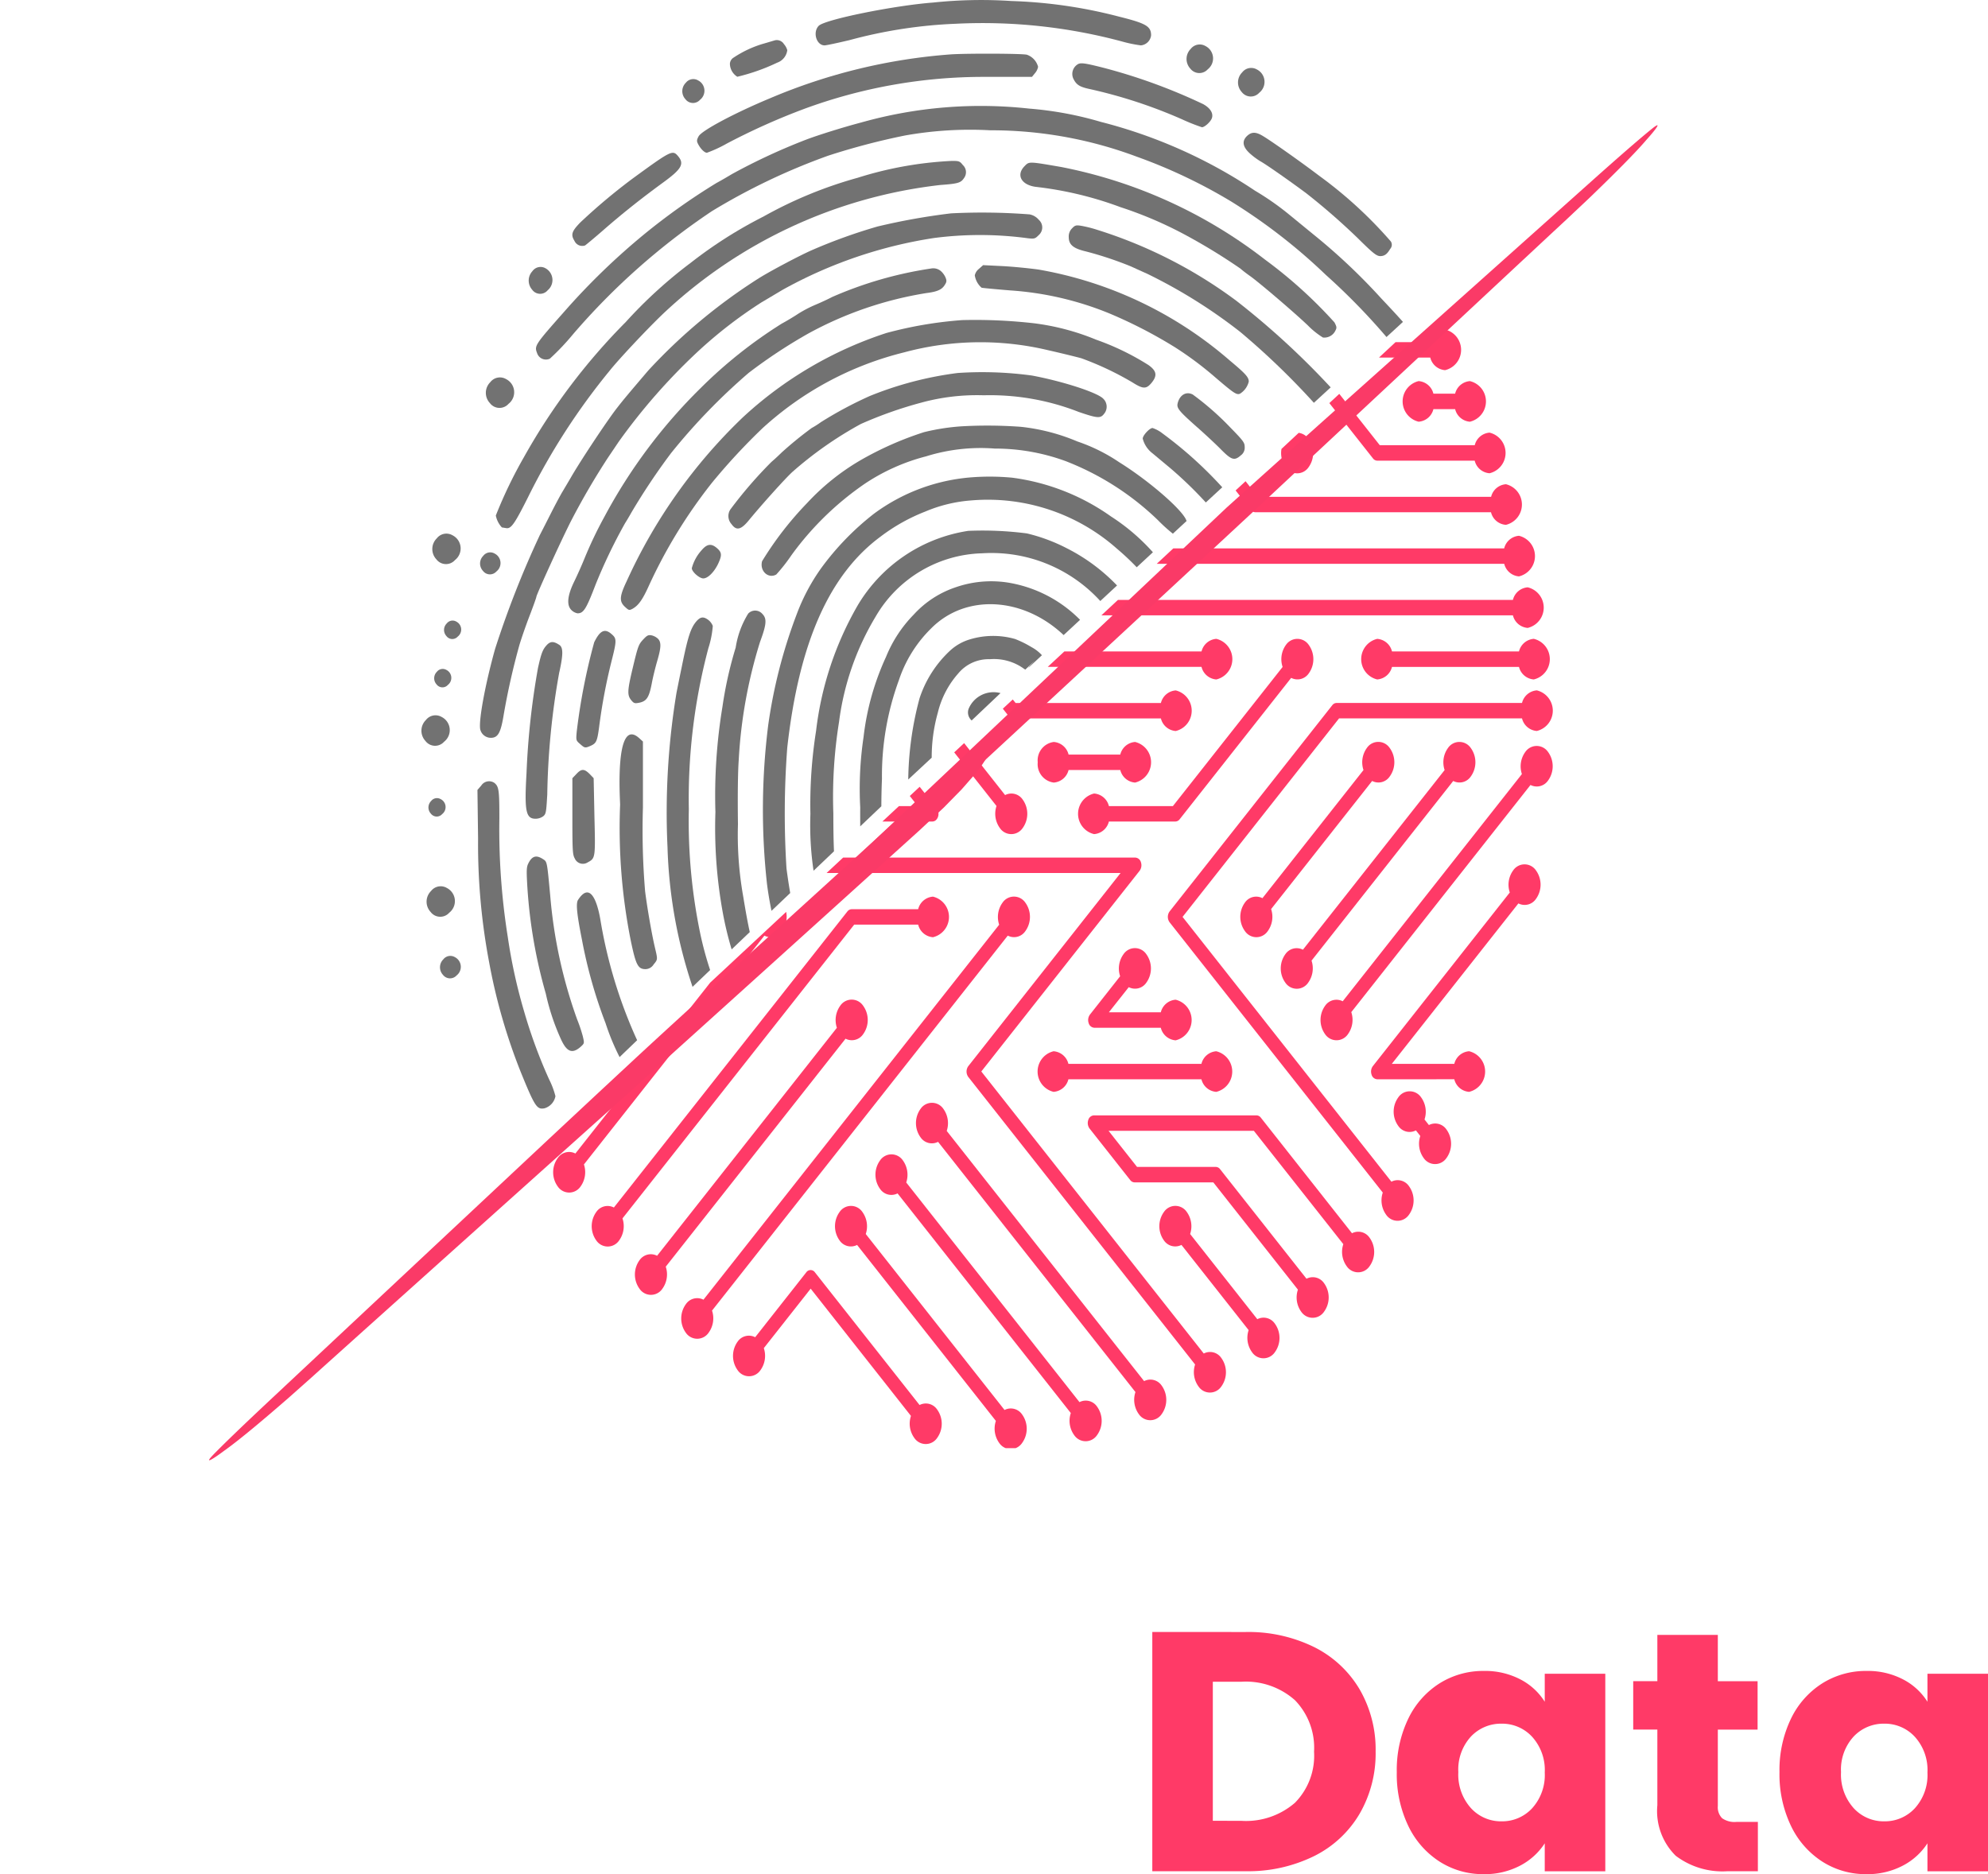 <svg xmlns="http://www.w3.org/2000/svg" xmlns:xlink="http://www.w3.org/1999/xlink" width="140" height="132" viewBox="0 0 140 132">
  <defs>
    <clipPath id="clip-path">
      <path id="Path_459" data-name="Path 459" d="M692,881h13.721v17.109H692Zm0,0" transform="translate(-692 -881)"/>
    </clipPath>
    <filter id="Path_555" x="54.563" y="2.822" width="68.16" height="63.331" filterUnits="userSpaceOnUse">
      <feOffset dx="-4" dy="6" input="SourceAlpha"/>
      <feGaussianBlur stdDeviation="2" result="blur"/>
      <feFlood flood-opacity="0.404"/>
      <feComposite operator="in" in2="blur"/>
      <feComposite in="SourceGraphic"/>
    </filter>
    <filter id="Path_551" x="8.722" y="45.598" width="67.115" height="63.25" filterUnits="userSpaceOnUse">
      <feOffset dx="-4" dy="6" input="SourceAlpha"/>
      <feGaussianBlur stdDeviation="2" result="blur-2"/>
      <feFlood flood-opacity="0.396"/>
      <feComposite operator="in" in2="blur-2"/>
      <feComposite in="SourceGraphic"/>
    </filter>
  </defs>
  <g id="cleandata_logo" transform="translate(-180 -26)">
    <g id="Group_11199" data-name="Group 11199">
      <path id="Path_451" data-name="Path 451" d="M718.214,676.926l1.2,1.519a.656.656,0,0,1,.094.592.57.57,0,0,1-.094.176.389.389,0,0,1-.3.159h-3.524l1.167-1.087h1.322l-.56-.71Zm0,0" transform="translate(-473.449 -595.51)" fill="#ff3a67"/>
      <path id="Path_452" data-name="Path 452" d="M714.543,747.184l-15.97-20.249a.651.651,0,0,1,0-.768l10.722-13.6H688.59l1.167-1.087H710.33a.443.443,0,0,1,.4.335.656.656,0,0,1-.093.592l-11.15,14.139,15.666,19.865a.957.957,0,0,1,1.231.307,1.712,1.712,0,0,1,0,2.023.968.968,0,0,1-1.594,0A1.717,1.717,0,0,1,714.543,747.184Zm0,0" transform="translate(-450.381 -625.078)" fill="#ff3a67"/>
      <path id="Path_453" data-name="Path 453" d="M875.035,556.493H850.566l1.166-1.086h23.3a1.165,1.165,0,0,1,1.042-.887,1.471,1.471,0,0,1,0,2.86A1.163,1.163,0,0,1,875.035,556.493Zm0,0" transform="translate(-589.104 -490.783)" fill="#ff3a67"/>
      <path id="Path_454" data-name="Path 454" d="M906.963,530.1h-16.6a.383.383,0,0,1-.3-.159l-1.085-1.376.7-.651.867,1.1h16.426a1.161,1.161,0,0,1,1.043-.887,1.471,1.471,0,0,1,0,2.86A1.161,1.161,0,0,1,906.963,530.1Zm0,0" transform="translate(-621.963 -468.021)" fill="#ff3a67"/>
      <path id="Path_455" data-name="Path 455" d="M617.743,759.185a.961.961,0,0,1,1.232-.307L639.8,732.466a1.72,1.72,0,0,1,.243-1.561.969.969,0,0,1,1.595,0,1.712,1.712,0,0,1,0,2.021.959.959,0,0,1-1.232.309l-20.827,26.411a1.72,1.72,0,0,1-.243,1.561.97.97,0,0,1-1.6,0A1.714,1.714,0,0,1,617.743,759.185Zm0,0" transform="translate(-389.436 -641.336)" fill="#ff3a67"/>
      <path id="Path_456" data-name="Path 456" d="M732.51,833.474a1.713,1.713,0,0,1,0-2.022.969.969,0,0,1,1.595,0,1.719,1.719,0,0,1,.242,1.561l13.9,17.623a.961.961,0,0,1,1.232.308,1.718,1.718,0,0,1,0,2.023.97.97,0,0,1-1.6,0,1.724,1.724,0,0,1-.242-1.561l-13.9-17.623A.961.961,0,0,1,732.51,833.474Zm0,0" transform="translate(-487.676 -727.359)" fill="#ff3a67"/>
      <path id="Path_457" data-name="Path 457" d="M712.681,858.613a1.71,1.71,0,0,1,0-2.022.969.969,0,0,1,1.595,0,1.723,1.723,0,0,1,.243,1.562l12.2,15.471a.961.961,0,0,1,1.232.308,1.713,1.713,0,0,1,0,2.023.969.969,0,0,1-1.6,0,1.721,1.721,0,0,1-.243-1.562l-12.2-15.47A.96.96,0,0,1,712.681,858.613Zm0,0" transform="translate(-470.699 -748.867)" fill="#ff3a67"/>
      <g id="Group_11154" data-name="Group 11154" transform="translate(238.726 110.891)" clip-path="url(#clip-path)">
        <path id="Path_458" data-name="Path 458" d="M692.861,883.749a1.715,1.715,0,0,1,0-2.023.968.968,0,0,1,1.594,0,1.718,1.718,0,0,1,.243,1.561l9.773,12.394a.962.962,0,0,1,1.232.308,1.714,1.714,0,0,1,0,2.023.97.97,0,0,1-1.6,0,1.726,1.726,0,0,1-.242-1.562l-9.773-12.393A.961.961,0,0,1,692.861,883.749Zm0,0" transform="translate(-692.455 -881.262)" fill="#ff3a67"/>
      </g>
      <path id="Path_460" data-name="Path 460" d="M642.969,917.626a.959.959,0,0,1,1.232-.306l3.6-4.572a.369.369,0,0,1,.606,0l7.371,9.347a.96.96,0,0,1,1.231.307,1.712,1.712,0,0,1,0,2.022.968.968,0,0,1-1.594,0,1.72,1.72,0,0,1-.243-1.561L648.11,913.9l-3.3,4.188a1.722,1.722,0,0,1-.243,1.562.969.969,0,0,1-1.595,0A1.715,1.715,0,0,1,642.969,917.626Zm0,0" transform="translate(-411.02 -797.135)" fill="#ff3a67"/>
      <path id="Path_461" data-name="Path 461" d="M575.75,753.152a1.721,1.721,0,0,1-.243,1.562.969.969,0,0,1-1.595,0,1.715,1.715,0,0,1,0-2.023.959.959,0,0,1,1.232-.306l16.443-20.851a.39.39,0,0,1,.3-.159h4.685a1.163,1.163,0,0,1,1.043-.886,1.47,1.47,0,0,1,0,2.859,1.162,1.162,0,0,1-1.042-.887h-4.506Zm0,0" transform="translate(-351.913 -641.336)" fill="#ff3a67"/>
      <path id="Path_462" data-name="Path 462" d="M594.984,799.1a.961.961,0,0,1,1.232-.306l12.661-16.057a1.728,1.728,0,0,1,.243-1.563.97.97,0,0,1,1.6,0,1.712,1.712,0,0,1,0,2.023.961.961,0,0,1-1.232.308l-12.662,16.057a1.721,1.721,0,0,1-.243,1.562.969.969,0,0,1-1.6,0A1.714,1.714,0,0,1,594.984,799.1Zm0,0" transform="translate(-369.942 -684.346)" fill="#ff3a67"/>
      <path id="Path_463" data-name="Path 463" d="M556.245,754.959l9.492-12.035,5.351-4.983a1.7,1.7,0,0,1-.3,1.363.959.959,0,0,1-1.232.309l-12.709,16.115a1.723,1.723,0,0,1-.243,1.562.968.968,0,0,1-1.594,0,1.708,1.708,0,0,1,0-2.022A.959.959,0,0,1,556.245,754.959Zm0,0" transform="translate(-335.725 -647.713)" fill="#ff3a67"/>
      <path id="Path_464" data-name="Path 464" d="M871.1,665.3l-15.011-19.034a.651.651,0,0,1,0-.769l11.454-14.523a.389.389,0,0,1,.3-.159h13.062a1.162,1.162,0,0,1,1.042-.887,1.471,1.471,0,0,1,0,2.86,1.163,1.163,0,0,1-1.042-.887H868.022L857,645.883l14.708,18.651a.959.959,0,0,1,1.232.308,1.713,1.713,0,0,1,0,2.023.969.969,0,0,1-1.6,0A1.724,1.724,0,0,1,871.1,665.3Zm0,0" transform="translate(-593.721 -555.303)" fill="#ff3a67"/>
      <path id="Path_465" data-name="Path 465" d="M791.15,581.633H762.17l1.167-1.087H791.15a1.161,1.161,0,0,1,1.043-.886,1.47,1.47,0,0,1,0,2.859A1.162,1.162,0,0,1,791.15,581.633Zm-38.647,9,2.886,3.66a.959.959,0,0,1,1.232.307,1.714,1.714,0,0,1,0,2.023.969.969,0,0,1-1.595,0,1.721,1.721,0,0,1-.243-1.562l-2.979-3.777.7-.651Zm0,0" transform="translate(-504.607 -512.293)" fill="#ff3a67"/>
      <path id="Path_466" data-name="Path 466" d="M826.124,605.214a.97.97,0,0,1,1.595,0,1.715,1.715,0,0,1,0,2.023.961.961,0,0,1-1.232.307l-7.853,9.958a.389.389,0,0,1-.3.159h-4.684a1.162,1.162,0,0,1-1.042.888,1.47,1.47,0,0,1,0-2.86,1.162,1.162,0,0,1,1.043.886h4.506l7.727-9.8A1.72,1.72,0,0,1,826.124,605.214Zm0,0" transform="translate(-555.559 -533.799)" fill="#ff3a67"/>
      <path id="Path_467" data-name="Path 467" d="M775.083,610.234l-.415-.525.7-.65.2.248H785.8a1.163,1.163,0,0,1,1.043-.886,1.471,1.471,0,0,1,0,2.86,1.163,1.163,0,0,1-1.043-.887H775.385A.384.384,0,0,1,775.083,610.234ZM779,605.677h9.661a1.163,1.163,0,0,1,1.042-.888,1.471,1.471,0,0,1,0,2.861,1.162,1.162,0,0,1-1.043-.887l-10.829,0Zm0,0" transform="translate(-524.046 -533.793)" fill="#ff3a67"/>
      <path id="Path_468" data-name="Path 468" d="M791.645,656.5a1.308,1.308,0,0,1,1.128-1.432,1.165,1.165,0,0,1,1.044.888h3.641a1.162,1.162,0,0,1,1.042-.888,1.471,1.471,0,0,1,0,2.86,1.161,1.161,0,0,1-1.042-.886h-3.641a1.164,1.164,0,0,1-1.044.886A1.306,1.306,0,0,1,791.645,656.5Zm0,0" transform="translate(-538.565 -576.809)" fill="#ff3a67"/>
      <path id="Path_469" data-name="Path 469" d="M944.934,490.04h-6.865a.387.387,0,0,1-.3-.16l-3.072-3.894.7-.651,2.853,3.617h6.687a1.162,1.162,0,0,1,1.043-.886,1.471,1.471,0,0,1,0,2.861A1.162,1.162,0,0,1,944.934,490.04Zm0,0" transform="translate(-661.082 -431.594)" fill="#ff3a67"/>
      <path id="Path_470" data-name="Path 470" d="M911.841,504.3a1.043,1.043,0,0,1,.687.411,1.714,1.714,0,0,1,0,2.022.969.969,0,0,1-1.595,0,1.689,1.689,0,0,1-.306-1.3Zm0,0" transform="translate(-640.382 -447.814)" fill="#ff3a67"/>
      <path id="Path_471" data-name="Path 471" d="M891.1,666.379a.958.958,0,0,1,1.231-.307l7.116-9.023a1.725,1.725,0,0,1,.242-1.562.969.969,0,0,1,1.6,0,1.708,1.708,0,0,1,0,2.022.958.958,0,0,1-1.232.308l-7.115,9.023a1.713,1.713,0,0,1-.243,1.561.968.968,0,0,1-1.594,0A1.713,1.713,0,0,1,891.1,666.379Zm0,0" transform="translate(-623.427 -576.811)" fill="#ff3a67"/>
      <path id="Path_472" data-name="Path 472" d="M910.929,670.011a.961.961,0,0,1,1.232-.309l9.979-12.653a1.72,1.72,0,0,1,.242-1.562.969.969,0,0,1,1.595,0,1.713,1.713,0,0,1,0,2.023.958.958,0,0,1-1.231.307l-9.978,12.654a1.727,1.727,0,0,1-.243,1.562.969.969,0,0,1-1.595,0A1.713,1.713,0,0,1,910.929,670.011Zm0,0" transform="translate(-640.406 -576.811)" fill="#ff3a67"/>
      <path id="Path_473" data-name="Path 473" d="M930.749,675.31a.962.962,0,0,1,1.232-.307L944.6,659a1.722,1.722,0,0,1,.243-1.562.97.97,0,0,1,1.595,0,1.713,1.713,0,0,1,0,2.023.962.962,0,0,1-1.232.307l-12.621,16a1.723,1.723,0,0,1-.243,1.562.969.969,0,0,1-1.595,0A1.714,1.714,0,0,1,930.749,675.31Zm0,0" transform="translate(-657.424 -578.48)" fill="#ff3a67"/>
      <path id="Path_474" data-name="Path 474" d="M955.518,729.894a.44.44,0,0,1-.4-.337.65.65,0,0,1,.093-.591l9.643-12.228a1.717,1.717,0,0,1,.243-1.563.969.969,0,0,1,1.595,0,1.713,1.713,0,0,1,0,2.023.962.962,0,0,1-1.232.309l-8.913,11.3h4.4a1.162,1.162,0,0,1,1.042-.888,1.471,1.471,0,0,1,0,2.861,1.162,1.162,0,0,1-1.043-.887Zm0,0" transform="translate(-678.531 -627.877)" fill="#ff3a67"/>
      <path id="Path_475" data-name="Path 475" d="M965.992,827.885a1.713,1.713,0,0,1,0-2.023.969.969,0,0,1,1.6,0,1.723,1.723,0,0,1,.243,1.562l.309.393a.958.958,0,0,1,1.232.307,1.713,1.713,0,0,1,0,2.023.969.969,0,0,1-1.595,0,1.716,1.716,0,0,1-.243-1.562l-.309-.392A.96.96,0,0,1,965.992,827.885Zm0,0" transform="translate(-687.517 -722.576)" fill="#ff3a67"/>
      <path id="Path_476" data-name="Path 476" d="M963.2,456.825a1.162,1.162,0,0,1-1.043-.887h-3.61l1.166-1.086h2.444a1.163,1.163,0,0,1,1.043-.887,1.471,1.471,0,0,1,0,2.861Zm0,0" transform="translate(-681.434 -404.754)" fill="#ff3a67"/>
      <path id="Path_477" data-name="Path 477" d="M974.811,481.963a1.162,1.162,0,0,1-1.042-.887H972.24a1.159,1.159,0,0,1-1.042.886,1.471,1.471,0,0,1,0-2.86,1.16,1.16,0,0,1,1.041.887h1.529a1.162,1.162,0,0,1,1.042-.886,1.47,1.47,0,0,1,0,2.86Zm0,0" transform="translate(-691.295 -426.26)" fill="#ff3a67"/>
      <path id="Path_478" data-name="Path 478" d="M961.362,606.764h-8.943a1.161,1.161,0,0,1-1.042.885,1.47,1.47,0,0,1,0-2.859,1.159,1.159,0,0,1,1.042.886h8.943a1.164,1.164,0,0,1,1.043-.888,1.471,1.471,0,0,1,0,2.861A1.162,1.162,0,0,1,961.362,606.764Zm0,0" transform="translate(-674.391 -533.793)" fill="#ff3a67"/>
      <path id="Path_479" data-name="Path 479" d="M831.114,849.449l-5.959-7.556h-5.548a.385.385,0,0,1-.3-.159L816.44,838.1a.653.653,0,0,1-.093-.591.442.442,0,0,1,.4-.335H828.2a.39.39,0,0,1,.3.159l6.422,8.144a.96.96,0,0,1,1.232.306,1.713,1.713,0,0,1,0,2.023.969.969,0,0,1-1.6,0,1.721,1.721,0,0,1-.243-1.561l-6.3-7.983H817.778l2.007,2.543h5.548a.386.386,0,0,1,.3.16l6.085,7.715a.96.96,0,0,1,1.232.307,1.712,1.712,0,0,1,0,2.022.969.969,0,0,1-1.6,0A1.716,1.716,0,0,1,831.114,849.449Zm0,0" transform="translate(-559.711 -732.615)" fill="#ff3a67"/>
      <path id="Path_480" data-name="Path 480" d="M804.227,808.755a1.162,1.162,0,0,1-1.043-.886h-9.368a1.165,1.165,0,0,1-1.044.886,1.471,1.471,0,0,1,0-2.86,1.165,1.165,0,0,1,1.044.887h9.368a1.161,1.161,0,0,1,1.043-.886,1.471,1.471,0,0,1,0,2.86Zm0,0" transform="translate(-538.576 -705.852)" fill="#ff3a67"/>
      <path id="Path_481" data-name="Path 481" d="M821.429,760.137a1.164,1.164,0,0,1,1.043-.886,1.471,1.471,0,0,1,0,2.861,1.164,1.164,0,0,1-1.043-.886h-4.683a.442.442,0,0,1-.4-.336.653.653,0,0,1,.093-.592l2.126-2.7a1.716,1.716,0,0,1,.244-1.561.967.967,0,0,1,1.594,0,1.713,1.713,0,0,1,0,2.023.961.961,0,0,1-1.231.307l-1.4,1.769Zm0,0" transform="translate(-559.682 -662.838)" fill="#ff3a67"/>
      <path id="Path_482" data-name="Path 482" d="M851.459,883.751a1.715,1.715,0,0,1,0-2.023.969.969,0,0,1,1.595,0,1.719,1.719,0,0,1,.243,1.562l4.731,6a.96.96,0,0,1,1.232.308,1.711,1.711,0,0,1,0,2.023.969.969,0,0,1-1.6,0,1.725,1.725,0,0,1-.243-1.562l-4.731-6A.96.96,0,0,1,851.459,883.751Zm0,0" transform="translate(-589.485 -770.375)" fill="#ff3a67"/>
      <path id="Path_483" data-name="Path 483" d="M604.555,784.177c-.165-.535-.1-.741.175-.983.35-.309.608-.313.867-.015Zm0,0" transform="translate(-378.328 -686.229)" fill="#fff" fill-rule="evenodd"/>
      <path id="Path_484" data-name="Path 484" d="M567.856,730.434a33.659,33.659,0,0,0,2.468,8.19q.059.126.111.24l-.746.717-.49.472a16.347,16.347,0,0,1-.983-2.375,33.666,33.666,0,0,1-1.669-5.9c-.359-1.8-.431-2.544-.278-2.79C567.291,727.41,567.75,729.783,567.856,730.434Zm0,0" transform="translate(-345.566 -639.598)" fill="#727272" fill-rule="evenodd"/>
      <path id="Path_485" data-name="Path 485" d="M542.807,711.123c.314.2.3.1.53,2.563a34.015,34.015,0,0,0,1.9,8.748,10.446,10.446,0,0,1,.395,1.173c.116.5.116.5-.126.728-.61.548-1.005.4-1.427-.548a15.866,15.866,0,0,1-1.05-3.169,35.232,35.232,0,0,1-1.319-7.84c-.045-.86-.036-1.1.09-1.343C542.053,710.924,542.349,710.83,542.807,711.123Zm0,0" transform="translate(-324.591 -624.627)" fill="#727272" fill-rule="evenodd"/>
      <path id="Path_486" data-name="Path 486" d="M518.44,674.307c.314.256.35.5.35,2.5a48.348,48.348,0,0,0,.592,8.351,37.833,37.833,0,0,0,1.176,5.333,35.318,35.318,0,0,0,1.741,4.71,5.744,5.744,0,0,1,.44,1.173,1.1,1.1,0,0,1-.772.851c-.529.1-.672-.1-1.66-2.525a40.6,40.6,0,0,1-2.235-7.745,44.657,44.657,0,0,1-.781-8.7l-.045-3.452.27-.312A.657.657,0,0,1,518.44,674.307Zm0,0" transform="translate(-303.623 -593.164)" fill="#727272" fill-rule="evenodd"/>
      <path id="Path_487" data-name="Path 487" d="M565.228,669.048l.252.265.054,2.677c.072,2.941.072,2.96-.476,3.253a.621.621,0,0,1-.907-.274c-.152-.274-.17-.511-.17-2.979v-2.677l.3-.312C564.626,668.632,564.833,668.641,565.228,669.048Zm0,0" transform="translate(-343.673 -588.502)" fill="#727272" fill-rule="evenodd"/>
      <path id="Path_488" data-name="Path 488" d="M588.446,651.643l.26.236v4.634a51.8,51.8,0,0,0,.153,5.911c.143,1.135.467,3.017.691,3.963.2.851.206.832-.09,1.192a.69.69,0,0,1-.566.331c-.538,0-.682-.293-1.032-1.948a40.515,40.515,0,0,1-.763-9.637C587.1,656.005,586.689,650.056,588.446,651.643Zm0,0" transform="translate(-363.429 -573.65)" fill="#727272" fill-rule="evenodd"/>
      <path id="Path_489" data-name="Path 489" d="M543.511,606.582c.269.189.261.7-.026,1.976a52.748,52.748,0,0,0-.835,8.549c-.072,1.258-.09,1.372-.278,1.532a.936.936,0,0,1-.547.18c-.682,0-.79-.539-.638-3.178A54.137,54.137,0,0,1,542,608.18c.224-1,.323-1.277.61-1.589C542.874,606.308,543.1,606.308,543.511,606.582Zm0,0" transform="translate(-324.11 -535.152)" fill="#727272" fill-rule="evenodd"/>
      <path id="Path_490" data-name="Path 490" d="M757.738,633.01a.747.747,0,0,1-.208-.833,1.9,1.9,0,0,1,2.24-1.093Zm0,0" transform="translate(-509.312 -556.266)" fill="#6c6c6c" fill-rule="evenodd"/>
      <path id="Path_491" data-name="Path 491" d="M735.831,603.585a7.316,7.316,0,0,1,1.167.577,2.678,2.678,0,0,1,.729.568l-.958.891.067-.1.386-.408-.62.587-.046.043-.07-.043a3.591,3.591,0,0,0-2.423-.69,2.776,2.776,0,0,0-2.226,1,6.452,6.452,0,0,0-1.445,2.78,11.6,11.6,0,0,0-.427,3.156l-1.517,1.412-.135.126a22.975,22.975,0,0,1,.795-5.716,7.979,7.979,0,0,1,2.145-3.357,3.547,3.547,0,0,1,1.409-.8A5.643,5.643,0,0,1,735.831,603.585Zm0,0" transform="translate(-484.352 -532.58)" fill="#727272" fill-rule="evenodd"/>
      <path id="Path_492" data-name="Path 492" d="M593.493,603.228c.234.246.216.624-.063,1.57-.117.406-.3,1.125-.386,1.6-.188.965-.359,1.229-.9,1.334-.3.056-.359.038-.547-.19-.279-.35-.269-.662.1-2.213.386-1.617.421-1.712.781-2.09.243-.256.332-.3.565-.256A1,1,0,0,1,593.493,603.228Zm0,0" transform="translate(-367.15 -532.232)" fill="#727272" fill-rule="evenodd"/>
      <path id="Path_493" data-name="Path 493" d="M568.4,601.167c.359.312.35.454-.036,1.976a39.547,39.547,0,0,0-.852,4.54c-.135,1.022-.2,1.154-.583,1.334-.413.179-.431.17-.763-.123-.287-.246-.287-.265-.233-.87a42.773,42.773,0,0,1,1.229-6.289C567.571,600.893,567.913,600.732,568.4,601.167Zm0,0" transform="translate(-345.318 -530.494)" fill="#727272" fill-rule="evenodd"/>
      <path id="Path_494" data-name="Path 494" d="M613.064,594.564a.989.989,0,0,1,.305.416,6.777,6.777,0,0,1-.314,1.579,41.3,41.3,0,0,0-1.373,11.339,39,39,0,0,0,.8,8.729,23.885,23.885,0,0,0,.7,2.589l-.116.111-1.122,1.073a33.8,33.8,0,0,1-1.764-9.853,51.744,51.744,0,0,1,.637-10.876c.09-.445.243-1.22.35-1.721.449-2.242.647-2.837,1.069-3.319C612.517,594.327,612.723,594.309,613.064,594.564Zm0,0" transform="translate(-383.173 -524.893)" fill="#727272" fill-rule="evenodd"/>
      <path id="Path_495" data-name="Path 495" d="M637.26,591.238c.323.331.287.737-.17,1.967a33.993,33.993,0,0,0-1.5,8.323c-.063.87-.081,2.639-.054,4.511a24.677,24.677,0,0,0,.359,5.032c.179,1.085.321,1.886.473,2.57l-1.277,1.219a23.8,23.8,0,0,1-.622-2.579,33.3,33.3,0,0,1-.521-7.093,38.472,38.472,0,0,1,.494-7.405,27.717,27.717,0,0,1,.934-4.18,6.387,6.387,0,0,1,.88-2.392A.67.67,0,0,1,637.26,591.238Zm0,0" transform="translate(-403.567 -521.992)" fill="#727272" fill-rule="evenodd"/>
      <path id="Path_496" data-name="Path 496" d="M715.206,576.817a9.2,9.2,0,0,1,5.136,2.632l-1.157,1.075c-2.846-2.687-6.866-2.92-9.3-.5a9.144,9.144,0,0,0-2.3,3.67,19.6,19.6,0,0,0-1.194,6.961c-.027.635-.041,1.282-.043,1.927l-1.488,1.414c0-.412-.005-.856,0-1.337a24.749,24.749,0,0,1,.234-4.946,18.534,18.534,0,0,1,1.588-5.665,9.165,9.165,0,0,1,1.948-2.969,7,7,0,0,1,2.944-1.92A7.637,7.637,0,0,1,715.206,576.817Zm0,0" transform="translate(-464.281 -509.793)" fill="#727272" fill-rule="evenodd"/>
      <path id="Path_497" data-name="Path 497" d="M624.181,559.214c.332.293.341.492.081,1.06-.287.614-.736,1.059-1.059,1.059-.278,0-.808-.473-.808-.719a3.035,3.035,0,0,1,.691-1.267C623.472,558.892,623.777,558.855,624.181,559.214Zm0,0" transform="translate(-393.676 -494.594)" fill="#727272" fill-rule="evenodd"/>
      <path id="Path_498" data-name="Path 498" d="M695.812,552.127a12.333,12.333,0,0,1,2.818,1.05,13.034,13.034,0,0,1,3.53,2.617l-1.179,1.095a10.37,10.37,0,0,0-8.312-3.362,8.952,8.952,0,0,0-7.512,4.464,19.075,19.075,0,0,0-2.576,7.424,33.33,33.33,0,0,0-.4,6.431c0,1.112.014,1.959.045,2.672l-1.438,1.368a21.8,21.8,0,0,1-.222-3.993,33.158,33.158,0,0,1,.4-5.864,23.022,23.022,0,0,1,2.935-8.843,10.983,10.983,0,0,1,7.781-5.239A24.31,24.31,0,0,1,695.812,552.127Zm0,0" transform="translate(-443.495 -488.557)" fill="#727272" fill-rule="evenodd"/>
      <path id="Path_499" data-name="Path 499" d="M674.951,525.759a15.489,15.489,0,0,1,6.956,2.733,14.344,14.344,0,0,1,2.947,2.519l-1.14,1.057a18.012,18.012,0,0,0-1.4-1.315,13.714,13.714,0,0,0-10.232-3.395,10.225,10.225,0,0,0-3.258.785,13.039,13.039,0,0,0-3.141,1.759c-3.626,2.677-5.753,7.481-6.579,14.867a61.547,61.547,0,0,0-.054,8.512c.08.609.166,1.184.262,1.73l-1.318,1.255c-.129-.623-.236-1.257-.318-1.9a47.715,47.715,0,0,1,.09-11.207,35.972,35.972,0,0,1,2-7.774,13.977,13.977,0,0,1,1.705-3.225,19.162,19.162,0,0,1,3.743-3.868,13.247,13.247,0,0,1,6.911-2.563A16.778,16.778,0,0,1,674.951,525.759Zm0,0" transform="translate(-423.663 -466.113)" fill="#727272" fill-rule="evenodd"/>
      <path id="Path_500" data-name="Path 500" d="M844.4,502.368a28.451,28.451,0,0,1,4.2,3.787l-1.158,1.07a28.208,28.208,0,0,0-2.468-2.389c-.521-.435-1.1-.917-1.293-1.078a1.891,1.891,0,0,1-.682-1.031c0-.227.485-.747.691-.747A2.348,2.348,0,0,1,844.4,502.368Zm0,0" transform="translate(-582.525 -445.834)" fill="#727272" fill-rule="evenodd"/>
      <path id="Path_501" data-name="Path 501" d="M675.085,500.89a14.012,14.012,0,0,1,3.976,1.031,12.286,12.286,0,0,1,2.953,1.466c2.038,1.267,4.4,3.3,4.712,4.067l.029.069-.966.895a11.525,11.525,0,0,1-1.054-.955,19.461,19.461,0,0,0-6.508-4.161,14.487,14.487,0,0,0-4.982-.88,12.913,12.913,0,0,0-4.837.548,14.106,14.106,0,0,0-4.3,1.919,21.14,21.14,0,0,0-5.179,5.041,12.247,12.247,0,0,1-1.068,1.362c-.574.322-1.185-.256-1-.937a23.463,23.463,0,0,1,3.169-4.095,16.334,16.334,0,0,1,3.761-3.017,23.171,23.171,0,0,1,4.47-1.976,15.233,15.233,0,0,1,2.71-.416A32.63,32.63,0,0,1,675.085,500.89Zm0,0" transform="translate(-423.192 -444.828)" fill="#727272" fill-rule="evenodd"/>
      <path id="Path_502" data-name="Path 502" d="M910.065,497.038a.409.409,0,0,1,.043.032l-1.1,1.012a.757.757,0,0,1,.221-.921C909.589,496.782,909.652,496.773,910.065,497.038Zm0,0" transform="translate(-638.951 -441.449)" fill="#fff" fill-rule="evenodd"/>
      <path id="Path_503" data-name="Path 503" d="M860.993,485.133a19.98,19.98,0,0,1,2.648,2.326c.916.937,1.005,1.06,1.005,1.372a.663.663,0,0,1-.278.587c-.44.388-.647.331-1.373-.4-.35-.359-1.149-1.106-1.786-1.664-1.212-1.078-1.364-1.277-1.284-1.607C860.068,485.152,860.536,484.887,860.993,485.133Zm0,0" transform="translate(-596.991 -431.342)" fill="#727272" fill-rule="evenodd"/>
      <path id="Path_504" data-name="Path 504" d="M661.871,474.954c2.145.4,4.6,1.192,5.017,1.627a.78.78,0,0,1,.063,1.069c-.251.331-.458.322-1.786-.132a17.112,17.112,0,0,0-6.686-1.173,14.911,14.911,0,0,0-4.443.529,28.835,28.835,0,0,0-4.219,1.495,26.348,26.348,0,0,0-4.829,3.386c-.53.492-2.119,2.26-3.07,3.414-.539.653-.862.728-1.2.256a.849.849,0,0,1-.09-1.031,30.506,30.506,0,0,1,2.9-3.358c.224-.189.547-.492.718-.662a26.069,26.069,0,0,1,2.11-1.721,6.188,6.188,0,0,0,.655-.416,27.632,27.632,0,0,1,3.447-1.844,24.729,24.729,0,0,1,6.184-1.618A25.856,25.856,0,0,1,661.871,474.954Zm0,0" transform="translate(-409.199 -422.504)" fill="#727272" fill-rule="evenodd"/>
      <path id="Path_505" data-name="Path 505" d="M617.108,449.434a16.921,16.921,0,0,1,4.362,1.154,18.122,18.122,0,0,1,3.689,1.788c.583.416.637.747.206,1.267-.368.435-.592.425-1.338-.047a21.407,21.407,0,0,0-3.6-1.7c-.368-.1-1.418-.359-2.343-.568a20.56,20.56,0,0,0-10.124.152,22.894,22.894,0,0,0-9.99,5.353,43.939,43.939,0,0,0-3.518,3.793,35.5,35.5,0,0,0-4.479,7.3c-.44.974-.727,1.381-1.149,1.617-.233.123-.26.113-.538-.142-.4-.379-.386-.728.134-1.816a37.237,37.237,0,0,1,8.186-11.538,27.322,27.322,0,0,1,10.1-5.93,28.324,28.324,0,0,1,5.341-.908A36.665,36.665,0,0,1,617.108,449.434Zm0,0" transform="translate(-364.281 -400.664)" fill="#727272" fill-rule="evenodd"/>
      <path id="Path_506" data-name="Path 506" d="M588.353,424.3a1.325,1.325,0,0,1,.341.463c.1.246.081.322-.081.568-.206.3-.52.435-1.266.53a25.769,25.769,0,0,0-8.329,2.856,36.476,36.476,0,0,0-4.183,2.762,42.744,42.744,0,0,0-5.484,5.674,45.517,45.517,0,0,0-2.782,4.171c-.189.341-.4.681-.449.757a37.426,37.426,0,0,0-2.073,4.322c-.655,1.712-.843,2.014-1.266,2.014a.819.819,0,0,1-.449-.246c-.332-.35-.261-1.021.215-1.995.2-.407.521-1.126.709-1.589a28.558,28.558,0,0,1,1.4-2.941,37.446,37.446,0,0,1,6.8-9.1,32.639,32.639,0,0,1,5.7-4.53c.35-.19.871-.5,1.167-.7a8.673,8.673,0,0,1,1.238-.643c.386-.161.907-.407,1.158-.539a27.39,27.39,0,0,1,7.037-2.015A.836.836,0,0,1,588.353,424.3Zm0,0" transform="translate(-342.108 -379.219)" fill="#727272" fill-rule="evenodd"/>
      <path id="Path_507" data-name="Path 507" d="M543.39,423.525a.943.943,0,0,1,.143,1.542.692.692,0,0,1-1.1-.047.97.97,0,0,1,.026-1.3A.7.7,0,0,1,543.39,423.525Zm0,0" transform="translate(-324.963 -378.623)" fill="#727272" fill-rule="evenodd"/>
      <path id="Path_508" data-name="Path 508" d="M765.479,422.867a27.779,27.779,0,0,1,13.464,6.412c1.1.917,1.328,1.173,1.328,1.475a1.391,1.391,0,0,1-.629.861c-.242.085-.43-.047-1.705-1.135a23.963,23.963,0,0,0-2.872-2.147,33.031,33.031,0,0,0-4.6-2.374,22.307,22.307,0,0,0-7.019-1.627c-1.032-.085-1.939-.17-1.993-.189a1.447,1.447,0,0,1-.476-.87.8.8,0,0,1,.287-.454l.3-.265,1.346.066C763.639,422.658,764.8,422.772,765.479,422.867Zm0,0" transform="translate(-512.329 -377.879)" fill="#727272" fill-rule="evenodd"/>
      <path id="Path_509" data-name="Path 509" d="M809.025,403.511a32.816,32.816,0,0,1,9.721,4.965,55.847,55.847,0,0,1,6.661,6.113l-1.127,1.035-.056.051a52.609,52.609,0,0,0-5.191-4.995,36.6,36.6,0,0,0-6.552-4.095c-.494-.218-1.023-.464-1.176-.53a24.984,24.984,0,0,0-3.132-1.04c-.889-.208-1.212-.473-1.212-1.012a.794.794,0,0,1,.234-.615c.206-.217.278-.236.646-.179A9,9,0,0,1,809.025,403.511Zm0,0" transform="translate(-551.697 -361.305)" fill="#727272" fill-rule="evenodd"/>
      <path id="Path_510" data-name="Path 510" d="M557.205,397.034a1.114,1.114,0,0,1,.646.378.718.718,0,0,1-.009,1.088c-.242.246-.3.265-.745.217a25.074,25.074,0,0,0-6.624-.019,31.818,31.818,0,0,0-10.663,3.65c-.7.416-1.364.814-1.481.88a31.582,31.582,0,0,0-4.551,3.528,42.3,42.3,0,0,0-5.52,6.308c-.2.3-.529.785-.727,1.078a51.213,51.213,0,0,0-2.612,4.474c-.665,1.3-2.45,5.211-2.45,5.362,0,.047-.216.653-.485,1.352s-.583,1.617-.709,2.043a49.7,49.7,0,0,0-1.1,4.88c-.2,1.239-.386,1.618-.853,1.646a.769.769,0,0,1-.789-.539c-.171-.482.314-3.158,1.032-5.722a67.93,67.93,0,0,1,3.151-8.02c.143-.275.494-.965.781-1.532s.655-1.258.808-1.513.422-.709.592-1c.637-1.116,2.54-3.991,3.249-4.9.449-.577.718-.9,2.2-2.638a39.011,39.011,0,0,1,7.827-6.526c.825-.511,2.854-1.589,3.725-1.967a38.288,38.288,0,0,1,4.6-1.655,45.894,45.894,0,0,1,5.179-.926A43.511,43.511,0,0,1,557.205,397.034Zm0,0" transform="translate(-304.699 -355.934)" fill="#727272" fill-rule="evenodd"/>
      <path id="Path_511" data-name="Path 511" d="M786.238,372.89a34.034,34.034,0,0,1,14.361,6.526,32.33,32.33,0,0,1,4.892,4.426c.162.322.171.368.045.605a.86.86,0,0,1-.862.454,5.589,5.589,0,0,1-1.051-.842c-.951-.908-3.4-3-4.057-3.471-.243-.17-.566-.416-.7-.539a41.408,41.408,0,0,0-4.147-2.516,27.905,27.905,0,0,0-4.308-1.816,25.105,25.105,0,0,0-5.969-1.428c-1.014-.142-1.382-.833-.79-1.447C783.994,372.493,783.922,372.493,786.238,372.89Zm0,0" transform="translate(-531.51 -335.129)" fill="#727272" fill-rule="evenodd"/>
      <path id="Path_512" data-name="Path 512" d="M559.582,372.016a.688.688,0,0,1,.09.917c-.225.341-.413.4-1.669.492a34.036,34.036,0,0,0-19.585,9.126c-1.149,1.106-3.078,3.168-3.68,3.925a46.559,46.559,0,0,0-5.762,8.918c-.943,1.882-1.2,2.26-1.544,2.2-.135-.019-.269-.047-.305-.047a1.7,1.7,0,0,1-.43-.842,32,32,0,0,1,1.992-4.133,43.835,43.835,0,0,1,7.163-9.5,32.487,32.487,0,0,1,4.577-4.171,31.145,31.145,0,0,1,5.116-3.253,29.831,29.831,0,0,1,6.642-2.733,26.025,26.025,0,0,1,6.57-1.183C559.313,371.723,559.366,371.742,559.582,372.016Zm0,0" transform="translate(-311.78 -334.396)" fill="#727272" fill-rule="evenodd"/>
      <path id="Path_513" data-name="Path 513" d="M571.423,367.978c.494.567.3.926-1.059,1.91-1.589,1.163-2.9,2.213-4.156,3.31-.628.548-1.22,1.04-1.31,1.1a.6.6,0,0,1-.745-.322c-.269-.435-.2-.671.413-1.3a41.77,41.77,0,0,1,3.609-3.036C570.93,367.627,571.055,367.561,571.423,367.978Zm0,0" transform="translate(-343.697 -331.01)" fill="#727272" fill-rule="evenodd"/>
      <path id="Path_514" data-name="Path 514" d="M893.783,358.258c.6.359,2.765,1.892,3.931,2.78a30.2,30.2,0,0,1,5.054,4.634.435.435,0,0,1-.054.529c-.216.369-.395.492-.682.5-.269,0-.5-.179-1.589-1.258a46.908,46.908,0,0,0-3.644-3.177c-1.185-.88-2.872-2.062-3.232-2.251a5.212,5.212,0,0,1-.754-.568c-.494-.463-.547-.87-.152-1.229C892.975,357.936,893.281,357.946,893.783,358.258Zm0,0" transform="translate(-624.819 -322.662)" fill="#727272" fill-rule="evenodd"/>
      <path id="Path_515" data-name="Path 515" d="M581.458,345.284a24.686,24.686,0,0,1,5.063.937,35.074,35.074,0,0,1,10.869,4.852,19.371,19.371,0,0,1,2.289,1.589c.368.3,1.167.955,1.768,1.447a42.6,42.6,0,0,1,4.828,4.549c.636.673,1.138,1.215,1.526,1.652l-1.159,1.065-.043-.05A45.893,45.893,0,0,0,602.371,357a40.146,40.146,0,0,0-6.687-5.183,37.122,37.122,0,0,0-6.642-3.149,29.208,29.208,0,0,0-10.3-1.854,26.067,26.067,0,0,0-6.023.369,48.845,48.845,0,0,0-5.394,1.419,44.893,44.893,0,0,0-8.186,3.905,48.145,48.145,0,0,0-9.792,8.682,17.046,17.046,0,0,1-1.625,1.712.655.655,0,0,1-.9-.4c-.2-.511-.144-.587,1.956-2.96a48.145,48.145,0,0,1,5.583-5.4,45.371,45.371,0,0,1,5.107-3.622c.269-.142.754-.426,1.086-.625a43.092,43.092,0,0,1,5.287-2.449c.862-.322,2.585-.86,3.815-1.183A31.031,31.031,0,0,1,581.458,345.284Zm0,0" transform="translate(-329.001 -311.637)" fill="#727272" fill-rule="evenodd"/>
      <path id="Path_516" data-name="Path 516" d="M810.743,324.456a39.824,39.824,0,0,1,7.028,2.563c.511.284.727.652.61.993-.1.265-.512.634-.7.634a13.622,13.622,0,0,1-1.4-.558,34.787,34.787,0,0,0-6.526-2.137c-.7-.152-.925-.3-1.14-.748a.8.8,0,0,1,.278-.964C809.11,324.078,809.361,324.106,810.743,324.456Zm0,0" transform="translate(-553.038 -293.684)" fill="#727272" fill-rule="evenodd"/>
      <path id="Path_517" data-name="Path 517" d="M648.38,319.5a1.234,1.234,0,0,1,.79.851.958.958,0,0,1-.216.445l-.216.265h-3.312a36.489,36.489,0,0,0-12.772,2.27,47.1,47.1,0,0,0-5.395,2.421,9.211,9.211,0,0,1-1.409.653c-.179,0-.467-.293-.638-.643-.09-.18-.081-.274.054-.52.233-.416,2.594-1.664,5.053-2.686a40.024,40.024,0,0,1,12.746-3.083C644.3,319.4,648.076,319.416,648.38,319.5Zm0,0" transform="translate(-396.065 -289.646)" fill="#727272" fill-rule="evenodd"/>
      <path id="Path_518" data-name="Path 518" d="M644.845,313.09a1.1,1.1,0,0,1,.234.425,1.073,1.073,0,0,1-.709.88,13.978,13.978,0,0,1-2.81.993,1.107,1.107,0,0,1-.52-.87.529.529,0,0,1,.251-.473,7.653,7.653,0,0,1,2.037-.965c.4-.113.763-.227.808-.236A.585.585,0,0,1,644.845,313.09Zm0,0" transform="translate(-409.637 -283.982)" fill="#727272" fill-rule="evenodd"/>
      <path id="Path_519" data-name="Path 519" d="M696.947,293.33a34.017,34.017,0,0,1,7.576,1.1c1.9.473,2.253.681,2.253,1.315a.8.8,0,0,1-.718.709,9.184,9.184,0,0,1-1.329-.274,37.831,37.831,0,0,0-11.7-1.249,33.568,33.568,0,0,0-7.494,1.154c-.844.2-1.634.369-1.751.369-.574,0-.852-.917-.421-1.372.412-.445,5.314-1.437,8.069-1.645A32.361,32.361,0,0,1,696.947,293.33Zm0,0" transform="translate(-445.713 -267.258)" fill="#727272" fill-rule="evenodd"/>
      <path id="Path_520" data-name="Path 520" d="M522.757,477.445a1.038,1.038,0,0,1,.171,1.744.848.848,0,0,1-1.312-.054,1.058,1.058,0,0,1,.032-1.477A.855.855,0,0,1,522.757,477.445Zm0,0" transform="translate(-307.117 -424.744)" fill="#727272" fill-rule="evenodd"/>
      <path id="Path_521" data-name="Path 521" d="M496.659,553.613a1.038,1.038,0,0,1,.171,1.744.849.849,0,0,1-1.312-.054,1.058,1.058,0,0,1,.032-1.477A.855.855,0,0,1,496.659,553.613Zm0,0" transform="translate(-284.789 -489.91)" fill="#727272" fill-rule="evenodd"/>
      <path id="Path_522" data-name="Path 522" d="M519.541,562.717a.749.749,0,0,1,.124,1.259.613.613,0,0,1-.947-.038.764.764,0,0,1,.023-1.066A.617.617,0,0,1,519.541,562.717Zm0,0" transform="translate(-304.705 -497.727)" fill="#727272" fill-rule="evenodd"/>
      <path id="Path_523" data-name="Path 523" d="M501.835,595.968a.627.627,0,0,1,.1,1.054.513.513,0,0,1-.794-.032.641.641,0,0,1,.02-.893A.517.517,0,0,1,501.835,595.968Zm0,0" transform="translate(-289.699 -526.186)" fill="#727272" fill-rule="evenodd"/>
      <path id="Path_524" data-name="Path 524" d="M497.029,619.538a.628.628,0,0,1,.1,1.054.513.513,0,0,1-.793-.032.64.64,0,0,1,.02-.893.516.516,0,0,1,.67-.129Zm0,0" transform="translate(-285.588 -546.352)" fill="#727272" fill-rule="evenodd"/>
      <path id="Path_525" data-name="Path 525" d="M491.35,642.2a1.038,1.038,0,0,1,.17,1.744.848.848,0,0,1-1.312-.054,1.059,1.059,0,0,1,.032-1.477A.855.855,0,0,1,491.35,642.2Zm0,0" transform="translate(-280.246 -565.701)" fill="#727272" fill-rule="evenodd"/>
      <path id="Path_526" data-name="Path 526" d="M494.232,682.542a.627.627,0,0,1,.1,1.054.513.513,0,0,1-.793-.032.64.64,0,0,1,.02-.893.516.516,0,0,1,.67-.129Zm0,0" transform="translate(-283.195 -600.256)" fill="#727272" fill-rule="evenodd"/>
      <g id="Group_11198" data-name="Group 11198" transform="translate(198.723 28.822)">
        <g transform="matrix(1, 0, 0, 1, -18.72, -2.82)" filter="url(#Path_555)">
          <path id="Path_555-2" data-name="Path 555" d="M740.919,319.749q3.169-2.852,6.848-6.145l19.017-16.994q2.879-2.569,4.092-3.548c.777-.625.3.017-.393.787q-1.066,1.251-4.059,4.129l-1.69,1.591q-.837.767-22.153,20.663-9.433,8.762-20,18.533l-1.688,1.506-1.38,1.131-1.111.813a8.851,8.851,0,0,1-1.577.887l-1.712,1.039" transform="translate(-650.55 -289.99)" fill="#fa3a67"/>
        </g>
        <g transform="matrix(1, 0, 0, 1, -18.72, -2.82)" filter="url(#Path_551)">
          <path id="Path_551-2" data-name="Path 551" d="M304.989,724.611c-11.852,10.941-20.085,18.272-25.592,23.4q-3.122,2.9-6.728,6.276l-18.613,17.433q-2.814,2.64-3.9,3.76c-.69.719-.009.3.82-.322q1.341-.951,4.474-3.678l1.735-1.542q.838-.766,22.547-20.234,9.565-8.619,20.235-18.273l1.649-1.548,1.249-1.273.907-1.034a8.841,8.841,0,0,0,1.022-1.491l.192-1.474" transform="translate(-231.15 -679.01)" fill="#fa3a67"/>
        </g>
      </g>
      <path id="Path_527" data-name="Path 527" d="M493.864,725.582a1.039,1.039,0,0,1,.171,1.745.849.849,0,0,1-1.312-.054,1.059,1.059,0,0,1,.032-1.477A.855.855,0,0,1,493.864,725.582Zm0,0" transform="translate(-282.398 -637.041)" fill="#727272" fill-rule="evenodd"/>
      <path id="Path_528" data-name="Path 528" d="M500.013,759.5a.766.766,0,0,1,.126,1.285.624.624,0,0,1-.965-.039.781.781,0,0,1,.024-1.088A.628.628,0,0,1,500.013,759.5Zm0,0" transform="translate(-287.98 -666.086)" fill="#727272" fill-rule="evenodd"/>
      <path id="Path_529" data-name="Path 529" d="M890.83,326.5a.976.976,0,0,1,.16,1.637.8.8,0,0,1-1.23-.05,1,1,0,0,1,.031-1.387.8.8,0,0,1,1.039-.2Zm0,0" transform="translate(-622.312 -295.604)" fill="#727272" fill-rule="evenodd"/>
      <path id="Path_530" data-name="Path 530" d="M865.662,315.088a.976.976,0,0,1,.16,1.637.8.8,0,0,1-1.23-.05,1,1,0,0,1,.03-1.387A.8.8,0,0,1,865.662,315.088Zm0,0" transform="translate(-600.768 -285.844)" fill="#727272" fill-rule="evenodd"/>
      <path id="Path_531" data-name="Path 531" d="M618.861,331.937a.814.814,0,0,1,.133,1.366.663.663,0,0,1-1.026-.042.831.831,0,0,1,.025-1.157.668.668,0,0,1,.867-.168Zm0,0" transform="translate(-389.697 -300.273)" fill="#727272" fill-rule="evenodd"/>
    </g>
    <g id="Group_11197" data-name="Group 11197" transform="translate(180 140)">
      <g id="Group_11128" data-name="Group 11128" transform="translate(0 0.75)">
        <g id="Group_11127" data-name="Group 11127" transform="translate(0 0)">
          <g id="Group_11126" data-name="Group 11126">
            <path id="Path_442" data-name="Path 442" d="M5.266-104.652a8.8,8.8,0,0,1,1.121-4.454,7.878,7.878,0,0,1,3.128-3.049,9.354,9.354,0,0,1,4.552-1.094,8.929,8.929,0,0,1,5.333,1.586,7.591,7.591,0,0,1,2.967,4.322H17.681a3.7,3.7,0,0,0-1.485-1.609,4.293,4.293,0,0,0-2.181-.553,4.147,4.147,0,0,0-3.192,1.322,4.991,4.991,0,0,0-1.221,3.53,5,5,0,0,0,1.221,3.534,4.15,4.15,0,0,0,3.192,1.32,4.287,4.287,0,0,0,2.181-.553,3.689,3.689,0,0,0,1.485-1.609h4.686A7.548,7.548,0,0,1,19.4-97.647a8.982,8.982,0,0,1-5.333,1.572,9.366,9.366,0,0,1-4.552-1.092,7.91,7.91,0,0,1-3.128-3.04A8.743,8.743,0,0,1,5.266-104.652Zm0,0" transform="translate(-5.266 113.25)" fill="#fff"/>
          </g>
        </g>
      </g>
      <g id="Group_11131" data-name="Group 11131" transform="translate(19.72 0)">
        <g id="Group_11130" data-name="Group 11130" transform="translate(0)">
          <g id="Group_11129" data-name="Group 11129">
            <path id="Path_443" data-name="Path 443" d="M14.154-118.047v17.8H9.891v-17.8Zm0,0" transform="translate(-9.891 118.047)" fill="#fff"/>
          </g>
        </g>
      </g>
      <g id="Group_11138" data-name="Group 11138" transform="translate(26.098 3.69)">
        <g id="Group_11133" data-name="Group 11133" transform="translate(0 0)">
          <g id="Group_11132" data-name="Group 11132">
            <path id="Path_444" data-name="Path 444" d="M18.43-83.351a10.806,10.806,0,0,1-.076,1.245H8.706a2.9,2.9,0,0,0,.835,1.983,2.555,2.555,0,0,0,1.81.686,2.238,2.238,0,0,0,2.217-1.348H18.1a6.226,6.226,0,0,1-1.26,2.469,6.3,6.3,0,0,1-2.281,1.722,7.324,7.324,0,0,1-3.065.623,7.475,7.475,0,0,1-3.641-.872,6.223,6.223,0,0,1-2.493-2.493,7.707,7.707,0,0,1-.9-3.79,7.793,7.793,0,0,1,.884-3.79,6.13,6.13,0,0,1,2.481-2.493,7.516,7.516,0,0,1,3.665-.872,7.442,7.442,0,0,1,3.59.847,6.089,6.089,0,0,1,2.454,2.418A7.331,7.331,0,0,1,18.43-83.351Zm-4.364-1.123a2.19,2.19,0,0,0-.747-1.744,2.751,2.751,0,0,0-1.871-.65,2.694,2.694,0,0,0-1.807.625,2.76,2.76,0,0,0-.908,1.768Zm0,0" transform="translate(-4.469 90.281)" fill="#fff"/>
          </g>
        </g>
        <g id="Group_11135" data-name="Group 11135" transform="translate(15.357 0)">
          <g id="Group_11134" data-name="Group 11134" transform="translate(0)">
            <path id="Path_445" data-name="Path 445" d="M4.469-83.153a8.331,8.331,0,0,1,.808-3.763,6.037,6.037,0,0,1,2.208-2.493,5.764,5.764,0,0,1,3.116-.872,5.356,5.356,0,0,1,2.581.6,4.42,4.42,0,0,1,1.707,1.57v-1.971h4.264v13.912H14.889v-1.971a4.589,4.589,0,0,1-1.734,1.573,5.351,5.351,0,0,1-2.579.6,5.66,5.66,0,0,1-3.092-.884,6.122,6.122,0,0,1-2.208-2.52A8.411,8.411,0,0,1,4.469-83.153Zm10.42.027A3.479,3.479,0,0,0,14-85.644a2.871,2.871,0,0,0-2.154-.923,2.9,2.9,0,0,0-2.159.911,3.435,3.435,0,0,0-.884,2.5,3.534,3.534,0,0,0,.884,2.532,2.86,2.86,0,0,0,2.159.935A2.871,2.871,0,0,0,14-80.608,3.483,3.483,0,0,0,14.889-83.126Zm0,0" transform="translate(-4.469 90.281)" fill="#fff"/>
          </g>
        </g>
        <g id="Group_11137" data-name="Group 11137" transform="translate(33.133 0.049)">
          <g id="Group_11136" data-name="Group 11136" transform="translate(0 0)">
            <path id="Path_446" data-name="Path 446" d="M18.367-89.969a5.044,5.044,0,0,1,3.9,1.585,6.169,6.169,0,0,1,1.46,4.349v8.127H19.488v-7.553a3.052,3.052,0,0,0-.723-2.169,2.533,2.533,0,0,0-1.944-.774,2.532,2.532,0,0,0-1.944.774,3.049,3.049,0,0,0-.723,2.169v7.553H9.891V-89.82h4.264v1.846A4.472,4.472,0,0,1,15.9-89.432,5.553,5.553,0,0,1,18.367-89.969Zm0,0" transform="translate(-9.891 89.969)" fill="#fff"/>
          </g>
        </g>
      </g>
      <g id="Group_11141" data-name="Group 11141" transform="translate(81.148 0.948)">
        <g id="Group_11140" data-name="Group 11140" transform="translate(0 0)">
          <g id="Group_11139" data-name="Group 11139">
            <path id="Path_447" data-name="Path 447" d="M16.447-111.984a10.483,10.483,0,0,1,4.835,1.058,7.706,7.706,0,0,1,3.2,2.965,8.443,8.443,0,0,1,1.136,4.4,8.466,8.466,0,0,1-1.136,4.392,7.661,7.661,0,0,1-3.216,2.977,10.516,10.516,0,0,1-4.823,1.056H9.891v-16.852Zm-.274,13.3a5.261,5.261,0,0,0,3.763-1.272,4.716,4.716,0,0,0,1.346-3.6,4.8,4.8,0,0,0-1.346-3.626,5.2,5.2,0,0,0-3.763-1.3h-2.02v9.793Zm0,0" transform="translate(-9.891 111.984)" fill="#ff3a67"/>
          </g>
        </g>
      </g>
      <g id="Group_11144" data-name="Group 11144" transform="translate(98.365 3.69)">
        <g id="Group_11143" data-name="Group 11143" transform="translate(0 0)">
          <g id="Group_11142" data-name="Group 11142">
            <path id="Path_448" data-name="Path 448" d="M4.469-83.153a8.331,8.331,0,0,1,.808-3.763,6.037,6.037,0,0,1,2.208-2.493,5.764,5.764,0,0,1,3.116-.872,5.356,5.356,0,0,1,2.581.6,4.42,4.42,0,0,1,1.707,1.57v-1.971h4.264v13.912H14.889v-1.971a4.589,4.589,0,0,1-1.734,1.573,5.351,5.351,0,0,1-2.579.6,5.66,5.66,0,0,1-3.092-.884,6.122,6.122,0,0,1-2.208-2.52A8.411,8.411,0,0,1,4.469-83.153Zm10.42.027A3.479,3.479,0,0,0,14-85.644a2.871,2.871,0,0,0-2.154-.923,2.9,2.9,0,0,0-2.159.911,3.435,3.435,0,0,0-.884,2.5,3.534,3.534,0,0,0,.884,2.532,2.86,2.86,0,0,0,2.159.935A2.871,2.871,0,0,0,14-80.608,3.483,3.483,0,0,0,14.889-83.126Zm0,0" transform="translate(-4.469 90.281)" fill="#ff3a67"/>
          </g>
        </g>
      </g>
      <g id="Group_11147" data-name="Group 11147" transform="translate(115.018 1.148)">
        <g id="Group_11146" data-name="Group 11146" transform="translate(0 0)">
          <g id="Group_11145" data-name="Group 11145">
            <path id="Path_449" data-name="Path 449" d="M12.12-97.53v3.478H9.952a5.452,5.452,0,0,1-3.617-1.091,4.423,4.423,0,0,1-1.294-3.565v-5.326h-1.7v-3.408h1.7V-110.7H9.3v3.262H12.1v3.408H9.3v5.375a1.1,1.1,0,0,0,.3.865,1.508,1.508,0,0,0,1,.263Zm0,0" transform="translate(-3.344 110.703)" fill="#ff3a67"/>
          </g>
        </g>
      </g>
      <g id="Group_11150" data-name="Group 11150" transform="translate(125.316 3.69)">
        <g id="Group_11149" data-name="Group 11149" transform="translate(0 0)">
          <g id="Group_11148" data-name="Group 11148">
            <path id="Path_450" data-name="Path 450" d="M4.469-83.153a8.331,8.331,0,0,1,.808-3.763,6.037,6.037,0,0,1,2.208-2.493,5.764,5.764,0,0,1,3.116-.872,5.356,5.356,0,0,1,2.581.6,4.42,4.42,0,0,1,1.707,1.57v-1.971h4.264v13.912H14.889v-1.971a4.589,4.589,0,0,1-1.734,1.573,5.351,5.351,0,0,1-2.579.6,5.66,5.66,0,0,1-3.092-.884,6.122,6.122,0,0,1-2.208-2.52A8.411,8.411,0,0,1,4.469-83.153Zm10.42.027A3.479,3.479,0,0,0,14-85.644a2.871,2.871,0,0,0-2.154-.923,2.9,2.9,0,0,0-2.159.911,3.435,3.435,0,0,0-.884,2.5,3.534,3.534,0,0,0,.884,2.532,2.86,2.86,0,0,0,2.159.935A2.871,2.871,0,0,0,14-80.608,3.483,3.483,0,0,0,14.889-83.126Zm0,0" transform="translate(-4.469 90.281)" fill="#ff3a67"/>
          </g>
        </g>
      </g>
    </g>
  </g>
</svg>
